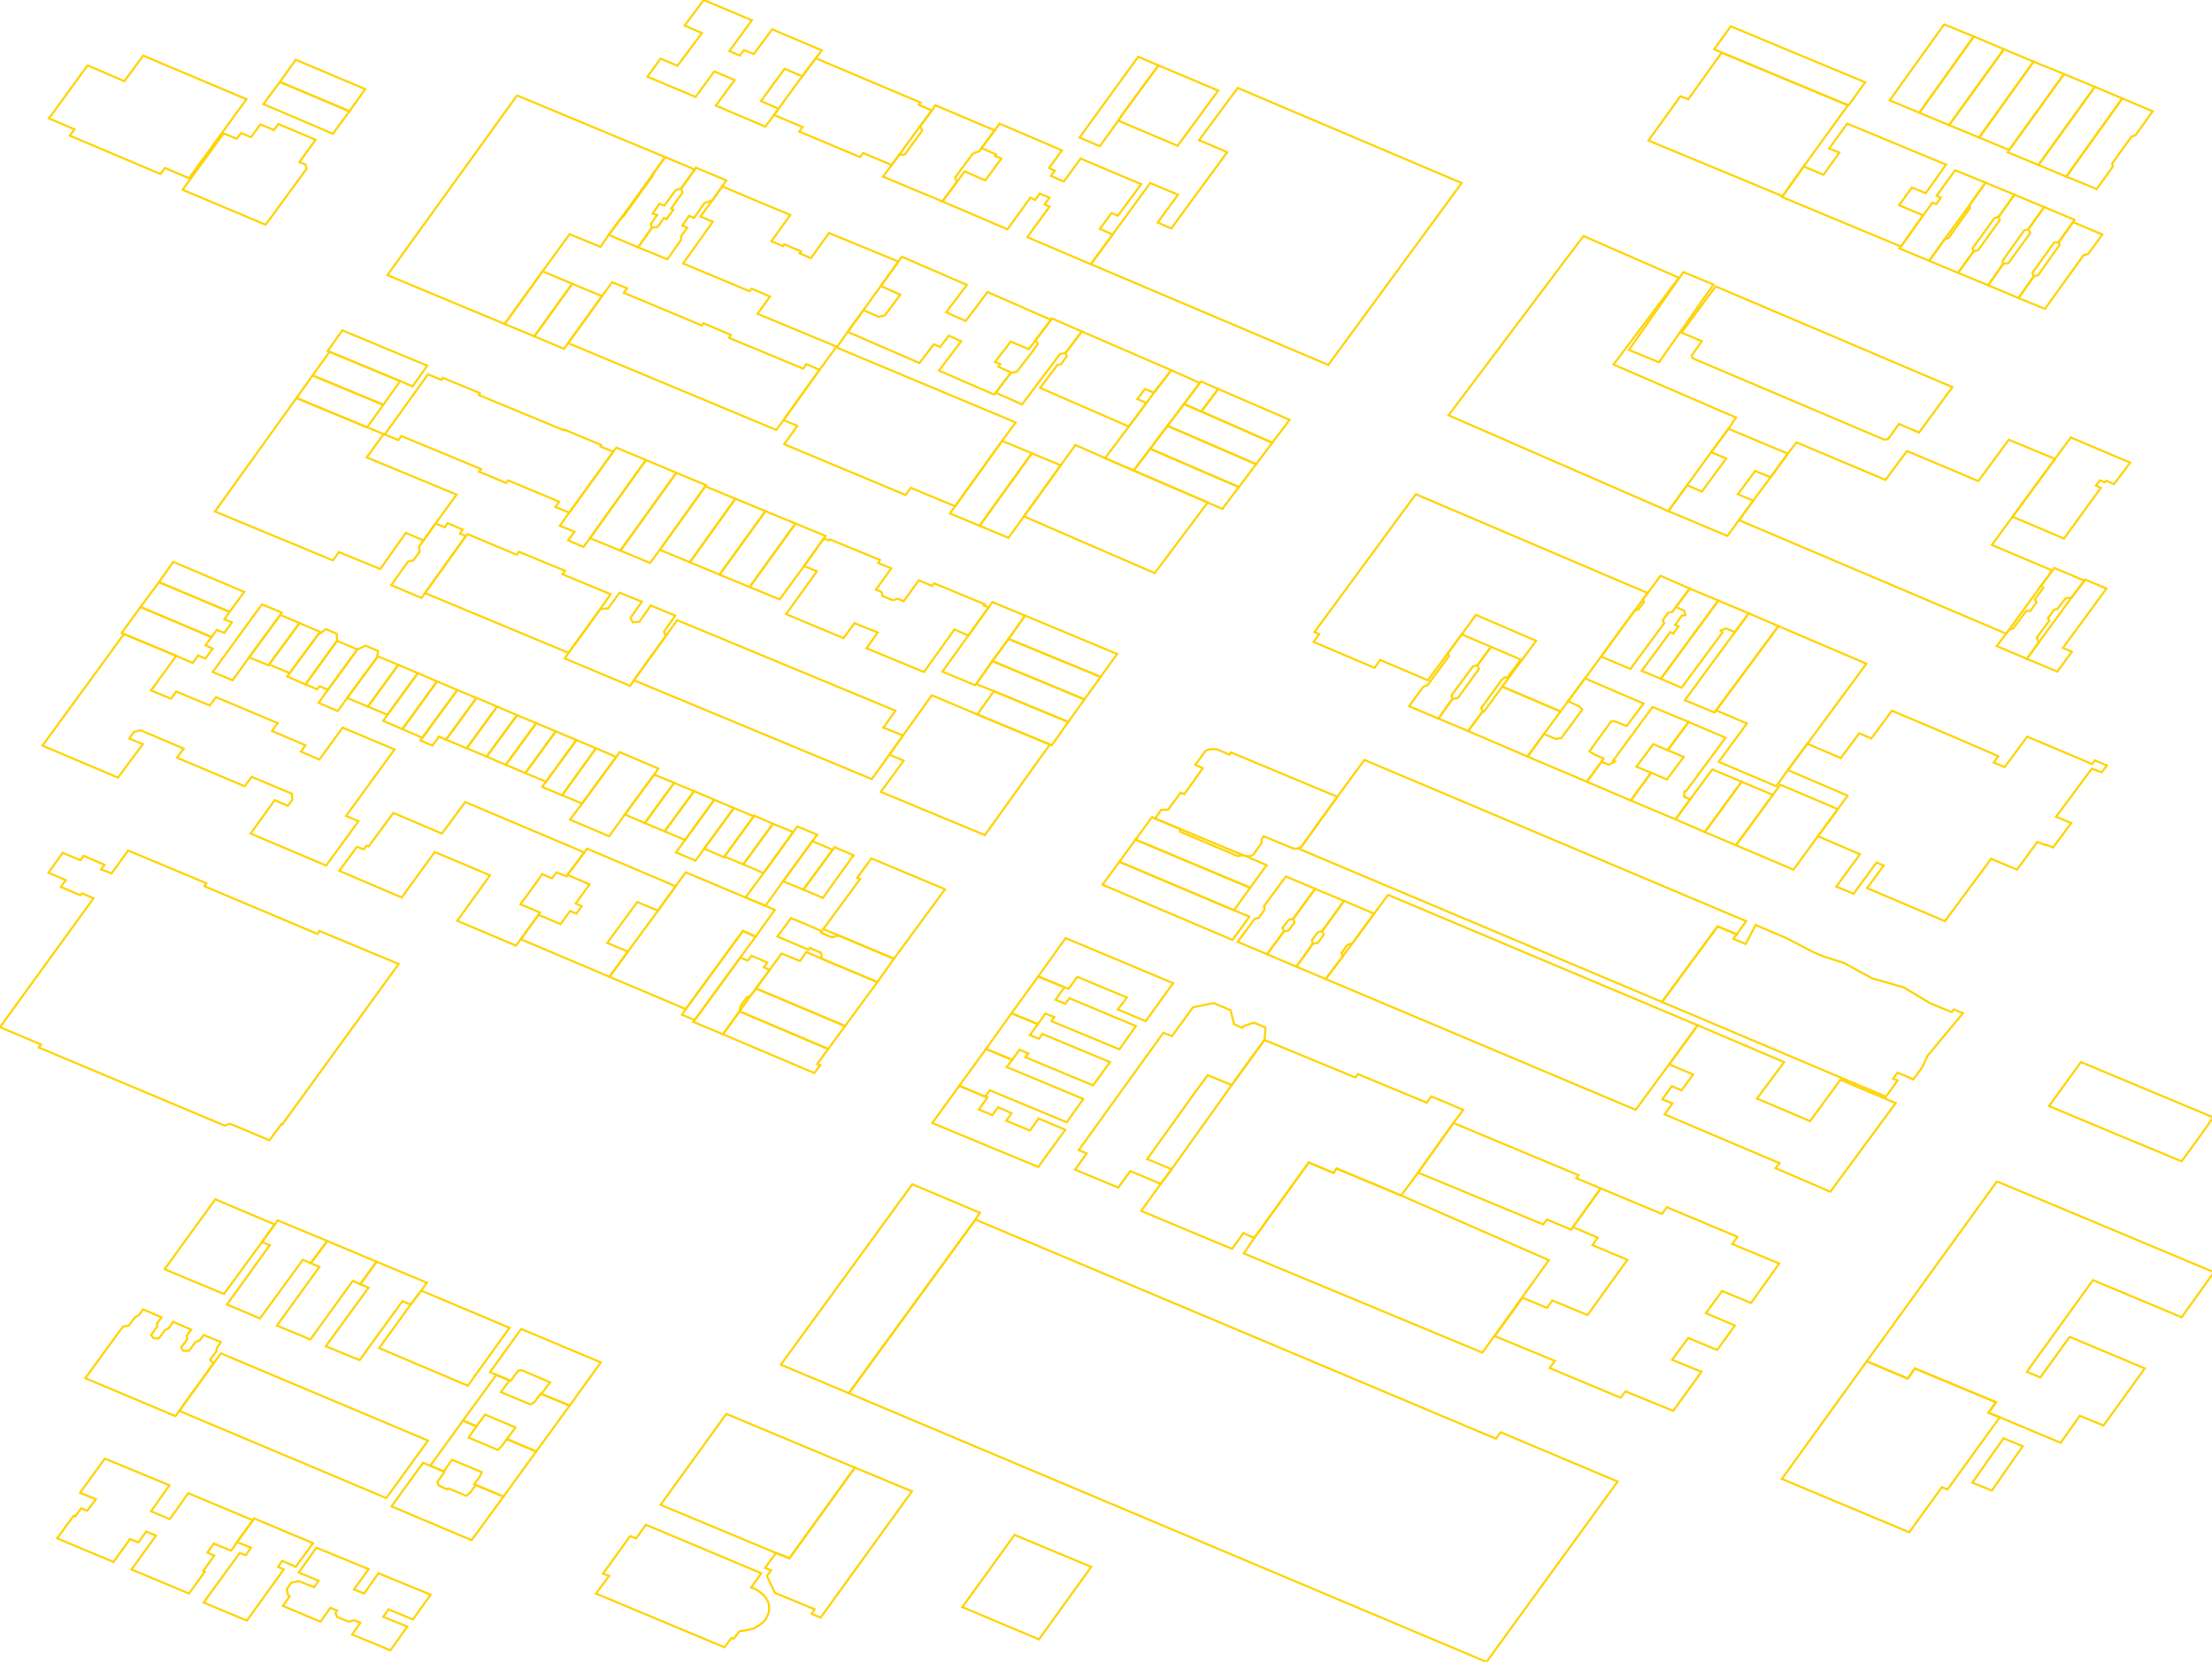 <?xml version="1.0" encoding="iso-8859-1" standalone="no"?>
<!DOCTYPE svg PUBLIC "-//W3C//DTD SVG 1.0//EN" "http://www.w3.org/TR/2001/REC-SVG-20010904/DTD/svg10.dtd">
<svg xmlns="http://www.w3.org/2000/svg" width="1065" height="800">
<path style="fill:rgb(255, 0, 0);fill-opacity:0;fill-rule:evenodd;stroke:rgb(255, 211, 0);stroke-width:1;" d="M 408.684, 670.647 L 469.652, 587.065 L 720.217, 692.537 L 722.569, 689.462 L 778.833, 713.161 L 715.694, 800 L 408.684, 670.647 z "/>
<path style="fill:rgb(0, 255, 0);fill-opacity:0;fill-rule:evenodd;stroke:rgb(255, 211, 0);stroke-width:1;" d="M 525.192, 127.182 L 535.685, 112.89 L 553.777, 88.105 L 567.164, 93.713 L 557.395, 107.101 L 563.908, 109.995 L 590.864, 73.27 L 577.295, 67.481 L 595.929, 42.334 L 703.754, 88.105 L 639.53, 175.667 L 525.192, 127.182 z "/>
<path style="fill:rgb(0, 0, 255);fill-opacity:0;fill-rule:evenodd;stroke:rgb(255, 211, 0);stroke-width:1;" d="M 625.599, 408.684 L 626.685, 407.417 L 643.872, 383.537 L 656.897, 365.807 L 840.706, 443.419 L 836.183, 449.751 L 826.956, 445.952 L 800.181, 482.316 L 625.599, 408.684 z "/>
<path style="fill:rgb(255, 255, 0);fill-opacity:0;fill-rule:evenodd;stroke:rgb(255, 211, 0);stroke-width:1;" d="M 898.779, 655.269 L 961.375, 568.792 L 962.099, 568.973 L 994.663, 582.542 L 1065.94, 612.393 L 1050.38, 634.102 L 1007.69, 616.192 L 975.848, 660.335 L 982.361, 663.048 L 996.472, 643.51 L 1032.65, 658.706 L 1012.75, 686.205 L 1001.36, 681.502 L 992.13, 694.527 L 962.822, 682.225 L 957.395, 680.054 L 961.013, 674.989 L 921.936, 658.706 L 918.498, 663.591 L 898.779, 655.269 z "/>
<path style="fill:rgb(255, 0, 0);fill-opacity:0;fill-rule:evenodd;stroke:rgb(255, 211, 0);stroke-width:1;" d="M 697.422, 199.91 L 762.37, 113.614 L 808.322, 133.695 L 776.843, 175.486 L 835.821, 200.995 L 832.203, 206.422 L 823.881, 217.639 L 812.302, 233.559 L 803.256, 246.043 L 697.422, 199.91 z "/>
<path style="fill:rgb(0, 255, 0);fill-opacity:0;fill-rule:evenodd;stroke:rgb(255, 211, 0);stroke-width:1;" d="M 632.474, 309 L 635.188, 305.201 L 632.836, 304.297 L 681.682, 237.901 L 793.306, 285.482 L 791.135, 288.376 L 786.974, 293.985 L 770.873, 316.056 L 763.094, 326.549 L 754.953, 337.585 L 751.334, 342.469 L 723.293, 330.529 L 739.575, 308.458 L 710.629, 295.975 L 703.754, 305.382 L 697.241, 314.247 L 687.472, 327.454 L 664.496, 317.684 L 661.782, 321.483 L 632.474, 309 z "/>
<path style="fill:rgb(0, 0, 255);fill-opacity:0;fill-rule:evenodd;stroke:rgb(255, 211, 0);stroke-width:1;" d="M 860.787, 370.692 L 870.194, 358.028 L 886.296, 364.903 L 895.161, 352.962 L 900.95, 355.495 L 910.9, 342.108 L 940.389, 354.591 L 962.099, 363.998 L 959.928, 367.074 L 965.174, 369.245 L 976.029, 354.591 L 1007.33, 367.797 L 1008.59, 365.988 L 1014.38, 368.521 L 1011.85, 371.777 L 1007.15, 369.968 L 989.959, 393.125 L 997.196, 396.201 L 988.512, 407.96 L 985.075, 406.513 L 984.894, 406.875 L 980.914, 405.246 L 971.144, 418.634 L 958.661, 413.388 L 936.409, 443.419 L 898.96, 427.499 L 906.92, 416.644 L 903.483, 415.197 L 892.447, 430.213 L 884.125, 426.775 L 895.522, 411.217 L 875.26, 402.533 L 884.848, 389.507 L 889.552, 382.994 L 860.787, 370.692 z "/>
<path style="fill:rgb(255, 255, 0);fill-opacity:0;fill-rule:evenodd;stroke:rgb(255, 211, 0);stroke-width:1;" d="M 638.263, 471.28 L 646.585, 460.244 L 651.108, 454.093 L 661.601, 439.801 L 668.295, 430.755 L 817.368, 493.532 L 803.618, 512.347 L 787.517, 534.238 L 638.263, 471.28 z "/>
<path style="fill:rgb(255, 0, 0);fill-opacity:0;fill-rule:evenodd;stroke:rgb(255, 211, 0);stroke-width:1;" d="M 837.268, 250.384 L 844.143, 240.977 L 852.465, 229.76 L 860.787, 218.363 L 864.948, 212.935 L 907.825, 231.027 L 918.137, 217.096 L 952.51, 231.569 L 967.164, 211.669 L 989.417, 220.896 L 968.973, 248.756 L 959.023, 262.325 L 988.15, 274.627 L 982.904, 281.682 L 967.345, 303.03 L 965.898, 305.02 L 837.268, 250.384 z "/>
<path style="fill:rgb(0, 255, 0);fill-opacity:0;fill-rule:evenodd;stroke:rgb(255, 211, 0);stroke-width:1;" d="M 549.435, 582.904 L 558.842, 569.878 L 564.089, 562.822 L 593.035, 522.298 L 608.774, 500.588 L 652.555, 518.679 L 653.822, 517.051 L 686.929, 530.801 L 689.1, 527.725 L 704.478, 534.238 L 699.774, 540.57 L 682.768, 564.45 L 674.627, 575.486 L 643.51, 562.46 L 642.062, 564.631 L 630.122, 559.566 L 603.89, 595.929 L 598.643, 593.578 L 593.216, 601.176 L 549.435, 582.904 z "/>
<path style="fill:rgb(0, 0, 255);fill-opacity:0;fill-rule:evenodd;stroke:rgb(255, 211, 0);stroke-width:1;" d="M 186.522, 132.429 L 248.937, 45.952 L 320.217, 75.622 L 313.885, 84.487 L 299.774, 104.025 L 293.08, 113.071 L 289.1, 118.86 L 274.265, 112.709 L 261.239, 130.62 L 242.967, 155.948 L 186.522, 132.429 z "/>
<path style="fill:rgb(255, 255, 0);fill-opacity:0;fill-rule:evenodd;stroke:rgb(255, 211, 0);stroke-width:1;" d="M 598.824, 603.347 L 603.89, 595.929 L 630.122, 559.566 L 642.062, 564.631 L 643.51, 562.46 L 674.627, 575.486 L 745.726, 606.603 L 713.704, 651.108 L 598.824, 603.347 z "/>
<path style="fill:rgb(255, 0, 0);fill-opacity:0;fill-rule:evenodd;stroke:rgb(255, 211, 0);stroke-width:1;" d="M 719.674, 643.148 L 733.062, 624.695 L 744.821, 629.579 L 747.354, 625.961 L 764.36, 633.017 L 783.537, 606.422 L 766.712, 599.367 L 769.245, 595.749 L 757.304, 590.683 L 770.692, 572.049 L 800.181, 584.351 L 802.533, 581.095 L 836.545, 595.387 L 834.012, 598.824 L 856.626, 608.232 L 843.057, 627.227 L 829.127, 621.438 L 821.348, 632.112 L 835.278, 638.082 L 826.775, 649.842 L 812.845, 644.052 L 805.066, 654.545 L 819.177, 660.335 L 805.608, 679.15 L 782.632, 669.742 L 780.28, 672.818 L 746.088, 658.526 L 748.621, 655.088 L 719.674, 643.148 z "/>
<path style="fill:rgb(0, 255, 0);fill-opacity:0;fill-rule:evenodd;stroke:rgb(255, 211, 0);stroke-width:1;" d="M 800.181, 482.316 L 826.956, 445.952 L 836.183, 449.751 L 834.555, 451.922 L 840.525, 454.455 L 845.228, 445.228 L 860.063, 451.56 L 872.908, 458.254 L 878.517, 460.606 L 887.743, 463.501 L 901.312, 470.918 L 916.508, 475.26 L 929.534, 483.039 L 939.665, 487.2 L 940.751, 485.934 L 945.093, 487.743 L 928.087, 508.186 L 925.554, 513.614 L 921.212, 519.584 L 913.614, 516.327 L 911.443, 519.222 L 913.614, 520.127 L 908.005, 527.906 L 800.181, 482.316 z "/>
<path style="fill:rgb(0, 0, 255);fill-opacity:0;fill-rule:evenodd;stroke:rgb(255, 211, 0);stroke-width:1;" d="M 103.483, 246.223 L 142.741, 191.588 L 176.753, 205.699 L 184.713, 208.955 L 176.572, 220.172 L 219.81, 238.082 L 209.679, 252.013 L 203.89, 260.154 L 195.387, 256.536 L 183.085, 273.903 L 163.184, 265.762 L 160.289, 269.742 L 103.483, 246.223 z "/>
<path style="fill:rgb(255, 255, 0);fill-opacity:0;fill-rule:evenodd;stroke:rgb(255, 211, 0);stroke-width:1;" d="M 857.892, 711.895 L 898.779, 655.269 L 918.498, 663.591 L 921.936, 658.706 L 961.013, 674.989 L 957.395, 680.054 L 962.822, 682.225 L 937.675, 716.961 L 934.962, 715.875 L 919.222, 737.585 L 857.892, 711.895 z "/>
<path style="fill:rgb(255, 0, 0);fill-opacity:0;fill-rule:evenodd;stroke:rgb(255, 211, 0);stroke-width:1;" d="M 377.205, 202.261 L 394.573, 178.019 L 402.533, 167.164 L 489.009, 203.347 L 482.497, 212.212 L 459.882, 243.691 L 438.535, 234.826 L 436.002, 238.263 L 377.567, 213.84 L 383.899, 204.975 L 377.205, 202.261 z "/>
<path style="fill:rgb(0, 255, 0);fill-opacity:0;fill-rule:evenodd;stroke:rgb(255, 211, 0);stroke-width:1;" d="M 809.588, 160.109 L 826.052, 137.856 L 940.027, 186.341 L 923.926, 208.232 L 914.337, 204.071 L 909.091, 211.307 L 907.282, 211.669 L 814.835, 172.411 L 814.473, 171.144 L 819.358, 164.27 L 809.588, 160.109 z "/>
<path style="fill:rgb(0, 0, 255);fill-opacity:0;fill-rule:evenodd;stroke:rgb(255, 211, 0);stroke-width:1;" d="M 305.201, 327.454 L 320.579, 306.106 L 326.006, 298.507 L 431.117, 342.108 L 425.328, 350.249 L 434.735, 354.048 L 428.223, 363.275 L 419.72, 375.034 L 305.201, 327.454 z "/>
<path style="fill:rgb(255, 255, 0);fill-opacity:0;fill-rule:evenodd;stroke:rgb(255, 211, 0);stroke-width:1;" d="M 800.362, 529.172 L 804.885, 522.84 L 809.588, 524.83 L 815.197, 517.232 L 803.618, 512.347 L 817.368, 493.532 L 858.978, 511.262 L 845.952, 528.81 L 871.461, 539.665 L 886.115, 519.765 L 912.709, 530.981 L 881.23, 573.677 L 854.817, 562.28 L 856.807, 559.928 L 801.447, 536.409 L 805.246, 531.162 L 800.362, 529.172 z "/>
<path style="fill:rgb(255, 0, 0);fill-opacity:0;fill-rule:evenodd;stroke:rgb(255, 211, 0);stroke-width:1;" d="M 375.938, 656.897 L 439.258, 570.059 L 471.823, 583.808 L 469.652, 587.065 L 408.684, 670.647 L 375.938, 656.897 z "/>
<path style="fill:rgb(0, 255, 0);fill-opacity:0;fill-rule:evenodd;stroke:rgb(255, 211, 0);stroke-width:1;" d="M 328.901, 126.82 L 343.193, 106.739 L 337.223, 104.206 L 343.012, 96.427 L 347.716, 89.733 L 380.461, 103.483 L 371.416, 116.147 L 377.024, 118.498 L 377.567, 117.594 L 385.708, 121.031 L 384.984, 121.936 L 390.412, 124.288 L 399.095, 112.166 L 432.564, 125.916 L 424.062, 137.675 L 415.739, 149.254 L 408.141, 159.747 L 403.076, 166.983 L 364.722, 151.063 L 370.692, 142.741 L 361.827, 138.942 L 360.923, 140.208 L 328.901, 126.82 z "/>
<path style="fill:rgb(0, 0, 255);fill-opacity:0;fill-rule:evenodd;stroke:rgb(255, 211, 0);stroke-width:1;" d="M 86.296, 679.15 L 102.759, 656.355 L 106.377, 651.47 L 206.061, 693.442 L 185.979, 721.122 L 86.296, 679.15 z "/>
<path style="fill:rgb(255, 255, 0);fill-opacity:0;fill-rule:evenodd;stroke:rgb(255, 211, 0);stroke-width:1;" d="M 273.541, 165.174 L 289.824, 142.56 L 294.708, 135.866 L 301.945, 138.761 L 300.317, 140.932 L 337.947, 156.671 L 338.67, 155.586 L 351.877, 161.194 L 350.972, 162.641 L 386.793, 177.476 L 388.241, 175.305 L 394.573, 178.019 L 377.205, 202.261 L 373.768, 206.965 L 273.541, 165.174 z "/>
<path style="fill:rgb(255, 0, 0);fill-opacity:0;fill-rule:evenodd;stroke:rgb(255, 211, 0);stroke-width:1;" d="M 318.046, 724.378 L 349.706, 680.597 L 411.578, 706.468 L 380.1, 750.068 L 373.587, 747.535 L 318.046, 724.378 z "/>
<path style="fill:rgb(0, 255, 0);fill-opacity:0;fill-rule:evenodd;stroke:rgb(255, 211, 0);stroke-width:1;" d="M 163.365, 419.177 L 171.868, 407.598 L 175.124, 408.865 L 176.572, 407.056 L 177.476, 407.417 L 189.417, 391.316 L 212.754, 401.266 L 223.971, 386.07 L 281.321, 410.312 L 273.18, 421.167 L 272.818, 421.891 L 267.933, 419.9 L 265.762, 422.795 L 261.058, 420.805 L 257.078, 426.413 L 250.565, 435.278 L 259.973, 439.258 L 259.249, 440.344 L 250.746, 452.103 L 248.394, 455.179 L 220.172, 443.238 L 235.911, 421.348 L 209.317, 410.131 L 193.397, 432.022 L 163.365, 419.177 z "/>
<path style="fill:rgb(0, 0, 255);fill-opacity:0;fill-rule:evenodd;stroke:rgb(255, 211, 0);stroke-width:1;" d="M 517.594, 563.003 L 523.202, 555.224 L 519.403, 553.596 L 560.109, 497.151 L 564.27, 498.779 L 574.401, 484.848 L 584.351, 482.858 L 592.492, 486.296 L 594.12, 492.99 L 598.1, 494.799 L 598.824, 493.894 L 603.709, 492.266 L 609.317, 494.618 L 608.774, 500.588 L 593.035, 522.298 L 581.456, 517.594 L 575.305, 525.916 L 552.329, 557.938 L 564.089, 562.822 L 558.842, 569.878 L 544.188, 563.727 L 538.399, 571.687 L 517.594, 563.003 z "/>
<path style="fill:rgb(255, 255, 0);fill-opacity:0;fill-rule:evenodd;stroke:rgb(255, 211, 0);stroke-width:1;" d="M 185.256, 209.136 L 206.061, 180.19 L 212.573, 182.904 L 213.116, 181.818 L 231.027, 189.236 L 230.484, 190.14 L 271.551, 207.146 L 271.732, 206.784 L 289.462, 214.202 L 289.1, 214.925 L 295.251, 217.458 L 274.084, 246.766 L 267.39, 244.052 L 269.199, 241.52 L 244.595, 231.208 L 243.691, 232.474 L 230.665, 227.047 L 231.569, 225.78 L 193.216, 209.86 L 191.768, 211.85 L 185.256, 209.136 z "/>
<path style="fill:rgb(255, 0, 0);fill-opacity:0;fill-rule:evenodd;stroke:rgb(255, 211, 0);stroke-width:1;" d="M 424.062, 381.185 L 435.097, 366.169 L 428.223, 363.275 L 434.735, 354.048 L 448.666, 334.69 L 470.556, 343.917 L 505.473, 358.39 L 474.175, 401.99 L 424.062, 381.185 z "/>
<path style="fill:rgb(0, 255, 0);fill-opacity:0;fill-rule:evenodd;stroke:rgb(255, 211, 0);stroke-width:1;" d="M 826.232, 341.927 L 856.264, 301.402 L 898.598, 319.493 L 870.194, 358.028 L 860.787, 370.692 L 855.179, 378.471 L 827.499, 366.712 L 841.067, 348.259 L 826.232, 341.927 z "/>
<path style="fill:rgb(0, 0, 255);fill-opacity:0;fill-rule:evenodd;stroke:rgb(255, 211, 0);stroke-width:1;" d="M 453.731, 96.97 L 460.606, 87.743 L 464.405, 82.497 L 474.355, 86.838 L 482.135, 76.346 L 479.059, 75.079 L 479.602, 74.356 L 472.546, 71.28 L 478.878, 62.777 L 481.23, 59.521 L 511.262, 72.365 L 505.111, 80.868 L 507.825, 82.135 L 506.015, 84.668 L 512.166, 87.381 L 520.308, 76.346 L 549.435, 88.648 L 538.218, 103.844 L 535.142, 102.578 L 529.534, 110.176 L 535.685, 112.89 L 525.192, 127.182 L 494.618, 114.156 L 505.292, 99.502 L 502.94, 98.417 L 505.292, 95.161 L 500.588, 93.171 L 498.417, 96.246 L 496.065, 95.161 L 485.029, 110.357 L 453.731, 96.97 z "/>
<path style="fill:rgb(255, 255, 0);fill-opacity:0;fill-rule:evenodd;stroke:rgb(255, 211, 0);stroke-width:1;" d="M 378.471, 295.613 L 393.306, 274.989 L 387.155, 272.456 L 396.563, 259.249 L 399.095, 260.154 L 399.457, 259.611 L 423.7, 269.561 L 422.795, 271.009 L 429.127, 273.541 L 421.71, 283.853 L 424.423, 284.939 L 424.966, 286.929 L 429.851, 288.919 L 432.384, 288.195 L 435.097, 289.462 L 442.334, 279.331 L 448.847, 282.044 L 449.751, 280.778 L 474.175, 290.909 L 473.632, 291.452 L 475.984, 292.356 L 466.214, 305.925 L 459.521, 303.03 L 444.867, 323.474 L 417.187, 312.076 L 422.614, 304.478 L 411.398, 299.955 L 406.151, 307.191 L 378.471, 295.613 z "/>
<path style="fill:rgb(255, 0, 0);fill-opacity:0;fill-rule:evenodd;stroke:rgb(255, 211, 0);stroke-width:1;" d="M 492.99, 248.575 L 510.719, 223.971 L 517.775, 214.202 L 532.067, 220.534 L 545.816, 226.504 L 581.456, 241.882 L 555.948, 275.893 L 492.99, 248.575 z "/>
<path style="fill:rgb(0, 255, 0);fill-opacity:0;fill-rule:evenodd;stroke:rgb(255, 211, 0);stroke-width:1;" d="M 286.929, 767.074 L 293.261, 758.571 L 290.366, 757.485 L 303.392, 739.394 L 306.287, 740.479 L 310.991, 733.967 L 366.531, 757.304 L 361.646, 764.179 L 363.998, 765.084 L 366.169, 766.531 L 367.978, 768.159 L 369.245, 769.968 L 370.149, 771.958 L 370.33, 774.129 L 370.149, 776.119 L 369.426, 778.109 L 368.159, 780.1 L 367.436, 780.823 L 365.445, 782.451 L 364.36, 782.994 L 363.275, 783.718 L 360.742, 784.441 L 358.028, 784.984 L 356.038, 785.165 L 353.324, 788.783 L 352.239, 788.422 L 348.801, 792.944 L 286.929, 767.074 z "/>
<path style="fill:rgb(0, 0, 255);fill-opacity:0;fill-rule:evenodd;stroke:rgb(255, 211, 0);stroke-width:1;" d="M 408.141, 159.747 L 415.739, 149.254 L 422.976, 152.51 L 426.052, 151.787 L 433.469, 141.836 L 424.062, 137.675 L 432.564, 125.916 L 434.193, 123.564 L 465.491, 137.133 L 455.54, 150.339 L 464.948, 154.5 L 475.441, 140.57 L 506.015, 153.957 L 498.598, 163.727 L 495.341, 168.069 L 486.658, 164.45 L 479.059, 174.22 L 481.592, 175.305 L 480.687, 176.572 L 486.839, 179.285 L 486.658, 179.466 L 479.421, 189.055 L 478.697, 189.959 L 452.103, 178.381 L 462.777, 164.27 L 456.807, 161.556 L 452.646, 166.983 L 449.57, 165.717 L 442.696, 174.763 L 408.141, 159.747 z "/>
<path style="fill:rgb(255, 255, 0);fill-opacity:0;fill-rule:evenodd;stroke:rgb(255, 211, 0);stroke-width:1;" d="M 204.613, 285.482 L 224.333, 257.983 L 225.057, 257.078 L 248.756, 267.028 L 249.842, 265.581 L 272.094, 274.808 L 270.828, 276.436 L 293.985, 286.024 L 289.1, 293.08 L 273.722, 314.247 L 204.613, 285.482 z "/>
<path style="fill:rgb(255, 0, 0);fill-opacity:0;fill-rule:evenodd;stroke:rgb(255, 211, 0);stroke-width:1;" d="M 556.128, 394.03 L 559.023, 389.869 L 562.46, 389.688 L 568.431, 381.547 L 570.24, 382.27 L 579.104, 369.787 L 575.486, 368.159 L 580.552, 361.284 L 582.18, 360.742 L 583.989, 360.561 L 585.979, 360.742 L 591.949, 363.275 L 592.673, 362.189 L 643.872, 383.537 L 626.685, 407.417 L 625.599, 408.141 L 623.971, 408.503 L 622.886, 408.503 L 608.412, 402.533 L 607.508, 403.799 L 607.327, 405.97 L 603.528, 411.217 L 602.081, 412.121 L 600.633, 412.121 L 599.367, 411.94 L 598.281, 411.578 L 567.888, 398.915 L 556.128, 394.03 z "/>
<path style="fill:rgb(0, 255, 0);fill-opacity:0;fill-rule:evenodd;stroke:rgb(255, 211, 0);stroke-width:1;" d="M 293.442, 470.194 L 302.307, 458.073 L 316.78, 438.354 L 325.283, 426.594 L 330.167, 419.9 L 358.933, 432.022 L 368.521, 436.002 L 373.044, 437.992 L 363.817, 450.837 L 357.666, 448.123 L 330.167, 485.753 L 293.442, 470.194 z "/>
<path style="fill:rgb(0, 0, 255);fill-opacity:0;fill-rule:evenodd;stroke:rgb(255, 211, 0);stroke-width:1;" d="M 857.892, 94.799 L 858.254, 94.437 L 868.385, 80.145 L 877.974, 84.125 L 885.572, 73.451 L 880.687, 71.461 L 889.371, 59.521 L 936.952, 79.24 L 927.182, 92.99 L 920.488, 90.276 L 914.337, 98.779 L 925.916, 103.664 L 915.242, 118.679 L 857.892, 94.799 z "/>
<path style="fill:rgb(255, 255, 0);fill-opacity:0;fill-rule:evenodd;stroke:rgb(255, 211, 0);stroke-width:1;" d="M 368.34, 754.772 L 373.587, 747.535 L 380.1, 750.068 L 411.578, 706.468 L 439.077, 717.865 L 395.115, 778.652 L 390.773, 776.843 L 392.221, 774.672 L 373.044, 766.712 L 369.245, 758.571 L 371.235, 755.857 L 368.34, 754.772 z "/>
<path style="fill:rgb(255, 0, 0);fill-opacity:0;fill-rule:evenodd;stroke:rgb(255, 211, 0);stroke-width:1;" d="M 682.768, 564.45 L 699.774, 540.57 L 760.018, 565.717 L 758.933, 567.164 L 770.692, 572.049 L 757.304, 590.683 L 756.581, 591.949 L 744.821, 587.065 L 743.012, 589.417 L 682.768, 564.45 z "/>
<path style="fill:rgb(0, 255, 0);fill-opacity:0;fill-rule:evenodd;stroke:rgb(255, 211, 0);stroke-width:1;" d="M 250.746, 452.103 L 259.249, 440.344 L 269.923, 444.867 L 274.446, 438.535 L 277.521, 439.801 L 280.054, 436.183 L 277.16, 434.916 L 283.853, 425.69 L 273.18, 421.167 L 281.321, 410.312 L 282.587, 408.503 L 325.283, 426.594 L 316.78, 438.354 L 306.829, 434.193 L 292.356, 453.912 L 302.307, 458.073 L 293.442, 470.194 L 250.746, 452.103 z "/>
<path style="fill:rgb(0, 0, 255);fill-opacity:0;fill-rule:evenodd;stroke:rgb(255, 211, 0);stroke-width:1;" d="M 87.924, 91.361 L 107.644, 64.224 L 113.976, 66.757 L 116.147, 64.043 L 120.85, 66.034 L 125.373, 59.882 L 131.886, 62.596 L 134.057, 59.702 L 151.967, 67.3 L 144.188, 77.974 L 147.083, 79.24 L 147.626, 81.23 L 127.906, 108.186 L 87.924, 91.361 z "/>
<path style="fill:rgb(255, 255, 0);fill-opacity:0;fill-rule:evenodd;stroke:rgb(255, 211, 0);stroke-width:1;" d="M 41.067, 663.41 L 59.159, 638.625 L 62.053, 638.082 L 64.948, 634.102 L 66.757, 633.198 L 68.928, 630.303 L 77.793, 634.102 L 75.622, 636.997 L 75.622, 638.625 L 72.727, 642.605 L 73.994, 644.233 L 76.526, 644.233 L 79.421, 640.253 L 81.23, 639.349 L 83.401, 636.273 L 92.085, 640.072 L 89.914, 642.967 L 90.095, 644.776 L 87.2, 648.575 L 88.105, 650.204 L 90.999, 650.204 L 94.075, 646.043 L 96.246, 645.138 L 98.055, 642.605 L 106.377, 646.043 L 104.387, 648.937 L 104.206, 650.384 L 101.131, 654.545 L 102.759, 656.355 L 86.296, 679.15 L 84.487, 681.682 L 41.067, 663.41 z "/>
<path style="fill:rgb(255, 0, 0);fill-opacity:0;fill-rule:evenodd;stroke:rgb(255, 211, 0);stroke-width:1;" d="M 986.522, 532.429 L 1001.9, 511.262 L 1065.58, 537.856 L 1059.61, 546.359 L 1050.38, 559.023 L 1020.71, 546.721 L 986.522, 532.429 z "/>
<path style="fill:rgb(0, 255, 0);fill-opacity:0;fill-rule:evenodd;stroke:rgb(255, 211, 0);stroke-width:1;" d="M 463.32, 773.587 L 488.467, 738.851 L 525.373, 754.229 L 500.226, 789.145 L 463.32, 773.587 z "/>
<path style="fill:rgb(0, 0, 255);fill-opacity:0;fill-rule:evenodd;stroke:rgb(255, 211, 0);stroke-width:1;" d="M 136.228, 773.044 L 139.484, 768.34 L 138.761, 767.978 L 138.037, 765.084 L 140.208, 761.827 L 143.826, 761.104 L 151.244, 763.998 L 153.415, 760.923 L 143.826, 756.943 L 152.329, 745.002 L 177.476, 755.314 L 177.114, 755.857 L 170.421, 765.084 L 175.305, 767.074 L 182.18, 757.304 L 207.327, 767.616 L 198.824, 779.557 L 187.065, 774.672 L 184.532, 778.29 L 196.11, 782.994 L 187.969, 794.392 L 169.516, 786.793 L 173.496, 781.185 L 170.421, 779.919 L 167.888, 780.642 L 162.28, 778.29 L 161.556, 776.481 L 162.28, 775.215 L 159.023, 773.948 L 154.319, 780.642 L 136.228, 773.044 z "/>
<path style="fill:rgb(255, 255, 0);fill-opacity:0;fill-rule:evenodd;stroke:rgb(255, 211, 0);stroke-width:1;" d="M 182.542, 648.937 L 197.739, 627.951 L 202.804, 621.257 L 245.319, 639.168 L 225.237, 667.028 L 182.542, 648.937 z "/>
<path style="fill:rgb(255, 0, 0);fill-opacity:0;fill-rule:evenodd;stroke:rgb(255, 211, 0);stroke-width:1;" d="M 396.382, 447.218 L 414.111, 423.157 L 412.664, 422.614 L 419.539, 413.207 L 454.998, 428.042 L 430.393, 461.511 L 403.799, 450.294 L 396.382, 447.218 z "/>
<path style="fill:rgb(0, 255, 0);fill-opacity:0;fill-rule:evenodd;stroke:rgb(255, 211, 0);stroke-width:1;" d="M 500.769, 186.703 L 509.091, 175.667 L 510.9, 175.305 L 513.614, 171.506 L 513.071, 169.878 L 520.85, 159.566 L 563.908, 178.2 L 555.586, 189.055 L 551.244, 187.246 L 547.626, 192.13 L 551.967, 193.939 L 543.464, 205.337 L 500.769, 186.703 z "/>
<path style="fill:rgb(0, 0, 255);fill-opacity:0;fill-rule:evenodd;stroke:rgb(255, 211, 0);stroke-width:1;" d="M 968.973, 248.756 L 989.417, 220.896 L 997.015, 210.583 L 1025.6, 222.705 L 1017.82, 233.017 L 1014.02, 231.389 L 1013.3, 232.112 L 1011.13, 231.208 L 1009.14, 233.74 L 1011.49, 234.826 L 993.758, 259.249 L 968.973, 248.756 z "/>
<path style="fill:rgb(255, 255, 0);fill-opacity:0;fill-rule:evenodd;stroke:rgb(255, 211, 0);stroke-width:1;" d="M 79.24, 610.945 L 103.664, 577.295 L 132.248, 589.417 L 126.097, 597.919 L 107.825, 622.886 L 79.24, 610.945 z "/>
<path style="fill:rgb(255, 0, 0);fill-opacity:0;fill-rule:evenodd;stroke:rgb(255, 211, 0);stroke-width:1;" d="M 271.913, 316.961 L 273.722, 314.247 L 289.1, 293.08 L 292.718, 292.899 L 298.327, 285.301 L 309, 289.643 L 303.573, 297.422 L 304.659, 299.593 L 307.915, 299.231 L 313.342, 291.452 L 325.102, 296.336 L 319.674, 304.116 L 320.579, 306.106 L 305.201, 327.454 L 303.392, 330.167 L 271.913, 316.961 z "/>
<path style="fill:rgb(0, 255, 0);fill-opacity:0;fill-rule:evenodd;stroke:rgb(255, 211, 0);stroke-width:1;" d="M 803.256, 246.043 L 812.302, 233.559 L 819.358, 236.635 L 831.117, 220.715 L 823.881, 217.639 L 832.203, 206.422 L 860.787, 218.363 L 852.465, 229.76 L 845.047, 226.685 L 836.725, 237.901 L 844.143, 240.977 L 837.268, 250.384 L 831.66, 257.983 L 803.256, 246.043 z "/>
<path style="fill:rgb(0, 0, 255);fill-opacity:0;fill-rule:evenodd;stroke:rgb(255, 211, 0);stroke-width:1;" d="M 425.147, 85.029 L 429.308, 79.421 L 432.926, 74.536 L 435.64, 74.356 L 443.962, 62.958 L 443.057, 60.606 L 448.666, 53.189 L 450.294, 50.656 L 478.878, 62.777 L 472.546, 71.28 L 471.642, 72.727 L 468.385, 73.994 L 459.882, 85.391 L 460.606, 87.743 L 453.731, 96.97 L 425.147, 85.029 z "/>
<path style="fill:rgb(255, 255, 0);fill-opacity:0;fill-rule:evenodd;stroke:rgb(255, 211, 0);stroke-width:1;" d="M 363.998, 475.803 L 370.511, 466.938 L 376.3, 458.978 L 385.165, 462.596 L 388.241, 458.254 L 395.658, 461.511 L 422.433, 472.727 L 406.875, 493.894 L 363.998, 475.803 z "/>
<path style="fill:rgb(255, 0, 0);fill-opacity:0;fill-rule:evenodd;stroke:rgb(255, 211, 0);stroke-width:1;" d="M 98.055, 771.416 L 115.423, 747.535 L 118.318, 748.621 L 120.85, 745.002 L 114.156, 742.289 L 121.755, 731.796 L 122.298, 730.891 L 150.701, 742.831 L 142.379, 754.229 L 135.866, 751.334 L 133.876, 754.229 L 136.59, 755.495 L 118.86, 780.1 L 98.055, 771.416 z "/>
<path style="fill:rgb(0, 255, 0);fill-opacity:0;fill-rule:evenodd;stroke:rgb(255, 211, 0);stroke-width:1;" d="M 735.414, 364.179 L 743.374, 353.324 L 748.982, 355.676 L 751.696, 355.314 L 761.827, 341.565 L 760.199, 339.937 L 754.953, 337.585 L 763.094, 326.549 L 791.316, 338.67 L 783.175, 349.525 L 777.386, 347.173 L 775.758, 347.173 L 765.265, 361.646 L 767.436, 363.094 L 772.139, 365.084 L 771.054, 366.712 L 763.998, 376.3 L 735.414, 364.179 z "/>
<path style="fill:rgb(0, 0, 255);fill-opacity:0;fill-rule:evenodd;stroke:rgb(255, 211, 0);stroke-width:1;" d="M 835.821, 406.875 L 853.55, 382.632 L 857.169, 377.748 L 884.848, 389.507 L 875.26, 402.533 L 863.501, 418.634 L 835.821, 406.875 z "/>
<path style="fill:rgb(255, 255, 0);fill-opacity:0;fill-rule:evenodd;stroke:rgb(255, 211, 0);stroke-width:1;" d="M 499.864, 470.014 L 513.071, 451.56 L 564.812, 473.27 L 551.606, 491.542 L 538.218, 485.934 L 542.56, 480.145 L 518.679, 470.194 L 514.518, 475.984 L 512.528, 475.26 L 499.864, 470.014 z "/>
<path style="fill:rgb(255, 0, 0);fill-opacity:0;fill-rule:evenodd;stroke:rgb(255, 211, 0);stroke-width:1;" d="M 448.847, 540.57 L 461.872, 522.659 L 474.355, 527.906 L 475.441, 528.268 L 471.28, 534.057 L 477.793, 536.771 L 480.507, 532.972 L 487.019, 535.866 L 484.487, 539.484 L 495.884, 544.188 L 500.045, 538.399 L 512.89, 543.826 L 499.864, 561.737 L 448.847, 540.57 z "/>
<path style="fill:rgb(0, 255, 0);fill-opacity:0;fill-rule:evenodd;stroke:rgb(255, 211, 0);stroke-width:1;" d="M 538.399, 58.073 L 541.113, 54.093 L 557.757, 31.479 L 586.522, 43.6 L 566.983, 70.195 L 538.399, 58.073 z "/>
<path style="fill:rgb(0, 0, 255);fill-opacity:0;fill-rule:evenodd;stroke:rgb(255, 211, 0);stroke-width:1;" d="M 188.512, 725.102 L 203.709, 704.116 L 207.146, 705.563 L 213.659, 708.277 L 214.021, 708.458 L 210.583, 713.342 L 211.307, 715.152 L 215.468, 716.961 L 215.83, 716.418 L 224.514, 720.036 L 226.323, 718.589 L 229.037, 714.79 L 242.424, 720.398 L 227.047, 741.384 L 188.512, 725.102 z "/>
<path style="fill:rgb(255, 255, 0);fill-opacity:0;fill-rule:evenodd;stroke:rgb(255, 211, 0);stroke-width:1;" d="M 156.852, 648.033 L 177.476, 619.81 L 173.496, 618.182 L 181.275, 607.327 L 205.518, 617.458 L 202.804, 621.257 L 197.739, 627.951 L 193.758, 626.323 L 173.134, 654.726 L 156.852, 648.033 z "/>
<path style="fill:rgb(255, 0, 0);fill-opacity:0;fill-rule:evenodd;stroke:rgb(255, 211, 0);stroke-width:1;" d="M 235.911, 660.516 L 250.927, 639.711 L 289.281, 655.812 L 274.265, 676.617 L 260.697, 671.009 L 264.858, 665.4 L 251.289, 659.611 L 249.48, 659.792 L 245.862, 664.677 L 245.319, 664.496 L 238.987, 661.782 L 235.911, 660.516 z "/>
<path style="fill:rgb(0, 255, 0);fill-opacity:0;fill-rule:evenodd;stroke:rgb(255, 211, 0);stroke-width:1;" d="M 133.333, 638.082 L 153.777, 609.86 L 149.616, 608.051 L 157.576, 597.377 L 181.275, 607.327 L 173.496, 618.182 L 169.878, 616.554 L 149.435, 644.776 L 133.333, 638.082 z "/>
<path style="fill:rgb(0, 0, 255);fill-opacity:0;fill-rule:evenodd;stroke:rgb(255, 211, 0);stroke-width:1;" d="M 109.272, 627.951 L 129.896, 599.367 L 126.097, 597.919 L 132.248, 589.417 L 133.695, 587.427 L 157.576, 597.377 L 149.616, 608.051 L 145.816, 606.422 L 125.192, 634.645 L 109.272, 627.951 z "/>
<path style="fill:rgb(255, 255, 0);fill-opacity:0;fill-rule:evenodd;stroke:rgb(255, 211, 0);stroke-width:1;" d="M 530.801, 425.871 L 538.942, 414.835 L 594.12, 438.173 L 601.538, 441.248 L 593.397, 452.465 L 530.801, 425.871 z "/>
<path style="fill:rgb(255, 0, 0);fill-opacity:0;fill-rule:evenodd;stroke:rgb(255, 211, 0);stroke-width:1;" d="M 461.872, 522.659 L 474.717, 504.93 L 487.381, 510.176 L 484.668, 513.614 L 521.574, 528.991 L 513.614, 540.208 L 476.526, 524.83 L 474.355, 527.906 L 461.872, 522.659 z "/>
<path style="fill:rgb(0, 255, 0);fill-opacity:0;fill-rule:evenodd;stroke:rgb(255, 211, 0);stroke-width:1;" d="M 785.165, 385.346 L 794.934, 371.958 L 802.533, 375.215 L 810.674, 364.36 L 802.895, 361.104 L 813.026, 347.535 L 830.755, 355.133 L 811.94, 380.642 L 811.036, 380.823 L 810.855, 383.537 L 813.749, 384.803 L 806.694, 394.392 L 785.165, 385.346 z "/>
<path style="fill:rgb(0, 0, 255);fill-opacity:0;fill-rule:evenodd;stroke:rgb(255, 211, 0);stroke-width:1;" d="M 706.829, 351.877 L 713.885, 342.469 L 714.428, 342.65 L 723.293, 330.529 L 751.334, 342.469 L 743.374, 353.324 L 735.414, 364.179 L 706.829, 351.877 z "/>
<path style="fill:rgb(255, 255, 0);fill-opacity:0;fill-rule:evenodd;stroke:rgb(255, 211, 0);stroke-width:1;" d="M 487.019, 487.743 L 499.864, 470.014 L 512.528, 475.26 L 508.186, 481.23 L 512.89, 483.22 L 514.88, 480.507 L 546.902, 493.894 L 538.942, 505.111 L 506.196, 491.542 L 507.644, 489.552 L 503.302, 487.924 L 499.683, 492.99 L 487.019, 487.743 z "/>
<path style="fill:rgb(255, 0, 0);fill-opacity:0;fill-rule:evenodd;stroke:rgb(255, 211, 0);stroke-width:1;" d="M 763.998, 376.3 L 771.054, 366.712 L 774.672, 368.159 L 777.567, 366.531 L 776.662, 366.169 L 795.658, 340.299 L 813.026, 347.535 L 802.895, 361.104 L 796.02, 358.209 L 787.879, 369.064 L 794.934, 371.958 L 785.165, 385.346 L 763.998, 376.3 z "/>
<path style="fill:rgb(0, 255, 0);fill-opacity:0;fill-rule:evenodd;stroke:rgb(255, 211, 0);stroke-width:1;" d="M 474.717, 504.93 L 487.019, 487.743 L 499.683, 492.99 L 495.884, 498.236 L 500.226, 500.045 L 501.854, 497.693 L 534.419, 511.262 L 526.278, 522.479 L 493.713, 508.91 L 495.161, 507.101 L 490.819, 505.292 L 487.381, 510.176 L 474.717, 504.93 z "/>
<path style="fill:rgb(0, 0, 255);fill-opacity:0;fill-rule:evenodd;stroke:rgb(255, 211, 0);stroke-width:1;" d="M 274.446, 394.573 L 280.235, 386.793 L 296.698, 364.36 L 298.327, 362.008 L 316.961, 369.968 L 314.971, 372.863 L 300.859, 392.04 L 293.261, 402.533 L 274.446, 394.573 z "/>
<path style="fill:rgb(255, 255, 0);fill-opacity:0;fill-rule:evenodd;stroke:rgb(255, 211, 0);stroke-width:1;" d="M 222.886, 683.853 L 238.987, 661.782 L 245.319, 664.496 L 241.158, 670.104 L 255.45, 676.074 L 257.44, 674.808 L 260.335, 670.828 L 260.697, 671.009 L 274.265, 676.617 L 258.164, 698.688 L 244.052, 692.718 L 248.213, 687.11 L 233.559, 680.959 L 229.398, 686.567 L 222.886, 683.853 z "/>
<path style="fill:rgb(255, 0, 0);fill-opacity:0;fill-rule:evenodd;stroke:rgb(255, 211, 0);stroke-width:1;" d="M 207.146, 705.563 L 222.886, 683.853 L 229.398, 686.567 L 225.599, 691.995 L 239.711, 697.965 L 241.52, 696.156 L 244.052, 692.718 L 258.164, 698.688 L 242.424, 720.398 L 229.037, 714.79 L 228.313, 714.428 L 231.027, 710.81 L 231.931, 708.639 L 217.639, 702.668 L 213.659, 708.277 L 207.146, 705.563 z "/>
<path style="fill:rgb(0, 255, 0);fill-opacity:0;fill-rule:evenodd;stroke:rgb(255, 211, 0);stroke-width:1;" d="M 811.217, 337.042 L 835.278, 304.297 L 841.972, 295.251 L 856.264, 301.402 L 826.232, 341.927 L 825.509, 343.012 L 811.217, 337.042 z "/>
<path style="fill:rgb(0, 0, 255);fill-opacity:0;fill-rule:evenodd;stroke:rgb(255, 211, 0);stroke-width:1;" d="M 532.067, 220.534 L 543.464, 205.337 L 551.967, 193.939 L 555.586, 189.055 L 563.908, 178.2 L 577.657, 184.351 L 570.059, 194.482 L 562.099, 204.975 L 553.777, 216.011 L 545.816, 226.504 L 532.067, 220.534 z "/>
<path style="fill:rgb(255, 255, 0);fill-opacity:0;fill-rule:evenodd;stroke:rgb(255, 211, 0);stroke-width:1;" d="M 538.942, 414.835 L 546.721, 404.161 L 601.9, 427.318 L 594.12, 438.173 L 538.942, 414.835 z "/>
<path style="fill:rgb(255, 0, 0);fill-opacity:0;fill-rule:evenodd;stroke:rgb(255, 211, 0);stroke-width:1;" d="M 546.721, 404.161 L 554.681, 393.306 L 556.128, 394.03 L 567.888, 398.915 L 568.25, 400.362 L 595.929, 412.121 L 598.281, 411.578 L 599.367, 411.94 L 609.86, 416.463 L 601.9, 427.318 L 546.721, 404.161 z "/>
<path style="fill:rgb(0, 255, 0);fill-opacity:0;fill-rule:evenodd;stroke:rgb(255, 211, 0);stroke-width:1;" d="M 269.561, 253.098 L 274.084, 246.766 L 295.251, 217.458 L 296.698, 215.468 L 310.991, 221.438 L 284.034, 259.068 L 280.959, 263.229 L 273.541, 260.154 L 276.617, 255.993 L 269.561, 253.098 z "/>
<path style="fill:rgb(0, 0, 255);fill-opacity:0;fill-rule:evenodd;stroke:rgb(255, 211, 0);stroke-width:1;" d="M 966.621, 73.27 L 967.345, 72.184 L 993.758, 35.64 L 1008.59, 41.791 L 981.456, 79.421 L 966.621, 73.27 z "/>
<path style="fill:rgb(255, 255, 0);fill-opacity:0;fill-rule:evenodd;stroke:rgb(255, 211, 0);stroke-width:1;" d="M 284.034, 259.068 L 310.991, 221.438 L 325.645, 227.589 L 298.688, 265.038 L 284.034, 259.068 z "/>
<path style="fill:rgb(255, 0, 0);fill-opacity:0;fill-rule:evenodd;stroke:rgb(255, 211, 0);stroke-width:1;" d="M 770.873, 316.056 L 786.974, 293.985 L 788.783, 293.442 L 791.497, 289.824 L 791.135, 288.376 L 793.306, 285.482 L 799.457, 277.16 L 813.569, 283.311 L 806.875, 292.175 L 805.246, 294.527 L 803.256, 294.889 L 800.543, 298.507 L 801.266, 299.955 L 784.984, 322.026 L 770.873, 316.056 z "/>
<path style="fill:rgb(0, 255, 0);fill-opacity:0;fill-rule:evenodd;stroke:rgb(255, 211, 0);stroke-width:1;" d="M 298.688, 265.038 L 325.645, 227.589 L 339.937, 233.559 L 339.575, 234.102 L 317.684, 264.677 L 312.981, 271.009 L 298.688, 265.038 z "/>
<path style="fill:rgb(0, 0, 255);fill-opacity:0;fill-rule:evenodd;stroke:rgb(255, 211, 0);stroke-width:1;" d="M 784.261, 168.431 L 810.493, 130.981 L 824.966, 136.952 L 798.734, 174.401 L 784.261, 168.431 z "/>
<path style="fill:rgb(255, 255, 0);fill-opacity:0;fill-rule:evenodd;stroke:rgb(255, 211, 0);stroke-width:1;" d="M 914.518, 119.584 L 915.242, 118.679 L 925.916, 103.664 L 930.439, 97.512 L 932.248, 98.236 L 934.419, 95.161 L 932.429, 94.256 L 941.294, 81.954 L 955.948, 87.924 L 948.349, 98.598 L 936.228, 115.242 L 928.81, 125.554 L 914.518, 119.584 z "/>
<path style="fill:rgb(255, 0, 0);fill-opacity:0;fill-rule:evenodd;stroke:rgb(255, 211, 0);stroke-width:1;" d="M 994.844, 85.029 L 1021.8, 47.399 L 1036.45, 53.55 L 1028.13, 65.129 L 1026.32, 65.672 L 1016.92, 78.697 L 1017.28, 80.145 L 1009.5, 90.999 L 994.844, 85.029 z "/>
<path style="fill:rgb(0, 255, 0);fill-opacity:0;fill-rule:evenodd;stroke:rgb(255, 211, 0);stroke-width:1;" d="M 453.731, 323.293 L 466.214, 305.925 L 475.984, 292.356 L 477.793, 289.824 L 493.532, 296.336 L 485.572, 307.553 L 477.793, 318.227 L 470.014, 329.263 L 469.471, 329.806 L 453.731, 323.293 z "/>
<path style="fill:rgb(0, 0, 255);fill-opacity:0;fill-rule:evenodd;stroke:rgb(255, 211, 0);stroke-width:1;" d="M 981.456, 79.421 L 1008.59, 41.791 L 1021.8, 47.399 L 994.844, 85.029 L 981.456, 79.421 z "/>
<path style="fill:rgb(255, 255, 0);fill-opacity:0;fill-rule:evenodd;stroke:rgb(255, 211, 0);stroke-width:1;" d="M 957.214, 137.313 L 964.45, 127.001 L 966.983, 126.64 L 977.476, 112.166 L 976.572, 110.357 L 984.17, 99.683 L 998.824, 105.834 L 998.1, 106.92 L 991.226, 116.508 L 988.874, 116.87 L 978.562, 131.343 L 979.104, 133.152 L 971.868, 143.464 L 957.214, 137.313 z "/>
<path style="fill:rgb(255, 0, 0);fill-opacity:0;fill-rule:evenodd;stroke:rgb(255, 211, 0);stroke-width:1;" d="M 457.35, 247.128 L 459.882, 243.691 L 482.497, 212.212 L 496.789, 218.182 L 471.642, 253.098 L 457.35, 247.128 z "/>
<path style="fill:rgb(0, 255, 0);fill-opacity:0;fill-rule:evenodd;stroke:rgb(255, 211, 0);stroke-width:1;" d="M 942.741, 131.343 L 950.158, 121.031 L 952.329, 120.488 L 962.822, 106.015 L 962.28, 104.387 L 969.878, 93.713 L 984.17, 99.683 L 976.572, 110.357 L 974.582, 110.9 L 964.27, 125.373 L 964.45, 127.001 L 957.214, 137.313 L 942.741, 131.343 z "/>
<path style="fill:rgb(0, 0, 255);fill-opacity:0;fill-rule:evenodd;stroke:rgb(255, 211, 0);stroke-width:1;" d="M 485.572, 307.553 L 493.532, 296.336 L 537.856, 314.79 L 529.896, 325.825 L 485.572, 307.553 z "/>
<path style="fill:rgb(255, 255, 0);fill-opacity:0;fill-rule:evenodd;stroke:rgb(255, 211, 0);stroke-width:1;" d="M 374.31, 450.837 L 380.823, 441.972 L 387.517, 444.686 L 395.839, 448.304 L 395.296, 449.028 L 400.543, 451.199 L 403.799, 450.294 L 430.393, 461.511 L 422.433, 472.727 L 395.658, 461.511 L 395.296, 458.616 L 389.869, 456.264 L 389.326, 457.169 L 374.31, 450.837 z "/>
<path style="fill:rgb(255, 0, 0);fill-opacity:0;fill-rule:evenodd;stroke:rgb(255, 211, 0);stroke-width:1;" d="M 928.81, 125.554 L 936.228, 115.242 L 938.218, 114.518 L 948.53, 100.045 L 948.349, 98.598 L 955.948, 87.924 L 969.878, 93.713 L 962.28, 104.387 L 960.289, 104.93 L 949.796, 119.403 L 950.158, 121.031 L 942.741, 131.343 L 928.81, 125.554 z "/>
<path style="fill:rgb(0, 255, 0);fill-opacity:0;fill-rule:evenodd;stroke:rgb(255, 211, 0);stroke-width:1;" d="M 293.08, 113.071 L 299.774, 104.025 L 300.136, 104.206 L 314.247, 84.668 L 313.885, 84.487 L 320.217, 75.622 L 334.509, 81.592 L 327.996, 90.638 L 325.283, 91.542 L 319.855, 98.96 L 317.503, 98.055 L 314.247, 102.759 L 316.418, 103.483 L 313.342, 107.825 L 313.885, 109.634 L 307.191, 119.041 L 293.08, 113.071 z "/>
<path style="fill:rgb(0, 0, 255);fill-opacity:0;fill-rule:evenodd;stroke:rgb(255, 211, 0);stroke-width:1;" d="M 471.642, 253.098 L 496.789, 218.182 L 510.719, 223.971 L 492.99, 248.575 L 485.572, 258.887 L 471.642, 253.098 z "/>
<path style="fill:rgb(255, 255, 0);fill-opacity:0;fill-rule:evenodd;stroke:rgb(255, 211, 0);stroke-width:1;" d="M 470.014, 329.263 L 477.793, 318.227 L 522.117, 336.68 L 514.337, 347.535 L 478.517, 332.7 L 470.014, 329.263 z "/>
<path style="fill:rgb(255, 0, 0);fill-opacity:0;fill-rule:evenodd;stroke:rgb(255, 211, 0);stroke-width:1;" d="M 553.777, 216.011 L 562.099, 204.975 L 604.794, 223.428 L 596.472, 234.464 L 553.777, 216.011 z "/>
<path style="fill:rgb(0, 255, 0);fill-opacity:0;fill-rule:evenodd;stroke:rgb(255, 211, 0);stroke-width:1;" d="M 477.793, 318.227 L 485.572, 307.553 L 529.896, 325.825 L 522.117, 336.68 L 477.793, 318.227 z "/>
<path style="fill:rgb(0, 0, 255);fill-opacity:0;fill-rule:evenodd;stroke:rgb(255, 211, 0);stroke-width:1;" d="M 348.078, 497.874 L 356.038, 486.839 L 398.734, 504.93 L 393.487, 512.166 L 394.934, 512.709 L 392.04, 516.508 L 348.078, 497.874 z "/>
<path style="fill:rgb(255, 255, 0);fill-opacity:0;fill-rule:evenodd;stroke:rgb(255, 211, 0);stroke-width:1;" d="M 307.191, 119.041 L 313.885, 109.634 L 316.599, 109.272 L 319.674, 104.93 L 320.941, 105.473 L 324.197, 100.95 L 323.112, 100.407 L 328.539, 92.809 L 327.996, 90.638 L 334.509, 81.592 L 335.052, 80.688 L 349.706, 86.838 L 347.716, 89.733 L 343.012, 96.427 L 339.213, 97.693 L 334.147, 104.93 L 331.796, 103.844 L 328.539, 108.548 L 330.891, 109.634 L 327.996, 113.614 L 327.815, 115.604 L 321.303, 124.83 L 307.191, 119.041 z "/>
<path style="fill:rgb(255, 0, 0);fill-opacity:0;fill-rule:evenodd;stroke:rgb(255, 211, 0);stroke-width:1;" d="M 356.038, 486.839 L 361.465, 479.24 L 363.998, 475.803 L 406.875, 493.894 L 398.734, 504.93 L 356.038, 486.839 z "/>
<path style="fill:rgb(0, 255, 0);fill-opacity:0;fill-rule:evenodd;stroke:rgb(255, 211, 0);stroke-width:1;" d="M 961.375, 310.991 L 965.898, 305.02 L 967.345, 303.03 L 969.335, 302.488 L 975.667, 293.985 L 977.476, 294.166 L 980.552, 289.824 L 979.647, 288.557 L 983.808, 282.949 L 982.904, 281.682 L 988.15, 274.627 L 989.055, 273.36 L 1003.53, 279.512 L 997.377, 287.653 L 994.482, 288.014 L 990.502, 293.261 L 989.055, 293.442 L 985.979, 297.603 L 986.703, 298.688 L 980.552, 307.01 L 981.637, 309.181 L 975.848, 317.142 L 961.375, 310.991 z "/>
<path style="fill:rgb(0, 0, 255);fill-opacity:0;fill-rule:evenodd;stroke:rgb(255, 211, 0);stroke-width:1;" d="M 971.868, 143.464 L 979.104, 133.152 L 981.275, 132.429 L 991.588, 117.956 L 991.226, 116.508 L 998.1, 106.92 L 1012.21, 112.89 L 1005.34, 122.298 L 1003.17, 122.84 L 984.532, 148.711 L 971.868, 143.464 z "/>
<path style="fill:rgb(255, 255, 0);fill-opacity:0;fill-rule:evenodd;stroke:rgb(255, 211, 0);stroke-width:1;" d="M 545.816, 226.504 L 553.777, 216.011 L 596.472, 234.464 L 588.512, 244.957 L 581.456, 241.882 L 545.816, 226.504 z "/>
<path style="fill:rgb(255, 0, 0);fill-opacity:0;fill-rule:evenodd;stroke:rgb(255, 211, 0);stroke-width:1;" d="M 333.786, 491.904 L 334.509, 491 L 356.4, 460.968 L 360.018, 462.415 L 361.827, 460.063 L 369.426, 463.32 L 367.797, 465.672 L 370.511, 466.938 L 363.998, 475.803 L 361.465, 479.24 L 359.475, 480.145 L 356.581, 484.125 L 356.038, 486.839 L 348.078, 497.874 L 333.786, 491.904 z "/>
<path style="fill:rgb(0, 255, 0);fill-opacity:0;fill-rule:evenodd;stroke:rgb(255, 211, 0);stroke-width:1;" d="M 562.099, 204.975 L 570.059, 194.482 L 578.381, 198.1 L 612.573, 213.116 L 604.794, 223.428 L 562.099, 204.975 z "/>
<path style="fill:rgb(0, 0, 255);fill-opacity:0;fill-rule:evenodd;stroke:rgb(255, 211, 0);stroke-width:1;" d="M 479.421, 189.055 L 486.658, 179.466 L 489.552, 178.924 L 496.608, 169.878 L 499.683, 165.536 L 498.598, 163.727 L 506.015, 153.957 L 506.377, 153.234 L 520.85, 159.566 L 513.071, 169.878 L 510.357, 170.421 L 492.085, 194.663 L 479.421, 189.055 z "/>
<path style="fill:rgb(255, 255, 0);fill-opacity:0;fill-rule:evenodd;stroke:rgb(255, 211, 0);stroke-width:1;" d="M 678.426, 339.937 L 685.301, 330.529 L 687.291, 329.806 L 697.603, 315.875 L 697.241, 314.247 L 703.754, 305.382 L 717.865, 311.352 L 711.352, 320.217 L 709.181, 320.76 L 698.869, 334.69 L 699.231, 336.499 L 692.537, 345.907 L 678.426, 339.937 z "/>
<path style="fill:rgb(255, 0, 0);fill-opacity:0;fill-rule:evenodd;stroke:rgb(255, 211, 0);stroke-width:1;" d="M 692.537, 345.907 L 699.231, 336.499 L 701.945, 335.957 L 712.076, 322.026 L 711.352, 320.217 L 717.865, 311.352 L 732.157, 317.503 L 725.645, 326.368 L 724.921, 326.006 L 723.293, 326.911 L 713.161, 340.841 L 713.885, 342.469 L 706.829, 351.877 L 692.537, 345.907 z "/>
<path style="fill:rgb(0, 255, 0);fill-opacity:0;fill-rule:evenodd;stroke:rgb(255, 211, 0);stroke-width:1;" d="M 58.616, 304.659 L 67.662, 292.175 L 101.854, 306.649 L 98.96, 310.629 L 102.397, 312.257 L 98.96, 316.961 L 95.341, 315.513 L 92.809, 319.132 L 84.849, 315.694 L 59.702, 305.201 L 58.616, 304.659 z "/>
<path style="fill:rgb(0, 0, 255);fill-opacity:0;fill-rule:evenodd;stroke:rgb(255, 211, 0);stroke-width:1;" d="M 346.45, 276.617 L 368.521, 246.043 L 382.994, 252.013 L 360.923, 282.587 L 346.45, 276.617 z "/>
<path style="fill:rgb(255, 255, 0);fill-opacity:0;fill-rule:evenodd;stroke:rgb(255, 211, 0);stroke-width:1;" d="M 624.152, 465.31 L 632.112, 454.274 L 634.464, 453.912 L 637.359, 449.932 L 636.635, 448.123 L 647.128, 433.65 L 661.601, 439.801 L 651.108, 454.093 L 648.756, 454.817 L 645.862, 458.797 L 646.585, 460.244 L 638.263, 471.28 L 624.152, 465.31 z "/>
<path style="fill:rgb(255, 0, 0);fill-opacity:0;fill-rule:evenodd;stroke:rgb(255, 211, 0);stroke-width:1;" d="M 317.684, 264.677 L 339.575, 234.102 L 354.048, 240.072 L 332.157, 270.647 L 317.684, 264.677 z "/>
<path style="fill:rgb(0, 255, 0);fill-opacity:0;fill-rule:evenodd;stroke:rgb(255, 211, 0);stroke-width:1;" d="M 360.923, 282.587 L 382.994, 252.013 L 397.467, 257.983 L 396.563, 259.249 L 387.155, 272.456 L 375.396, 288.557 L 360.923, 282.587 z "/>
<path style="fill:rgb(0, 0, 255);fill-opacity:0;fill-rule:evenodd;stroke:rgb(255, 211, 0);stroke-width:1;" d="M 332.157, 270.647 L 354.048, 240.072 L 368.521, 246.043 L 346.45, 276.617 L 332.157, 270.647 z "/>
<path style="fill:rgb(255, 255, 0);fill-opacity:0;fill-rule:evenodd;stroke:rgb(255, 211, 0);stroke-width:1;" d="M 975.848, 317.142 L 981.637, 309.181 L 997.377, 287.653 L 1003.53, 279.512 L 1003.89, 278.969 L 1014.2, 283.311 L 993.216, 311.895 L 997.558, 313.704 L 990.502, 323.293 L 975.848, 317.142 z "/>
<path style="fill:rgb(255, 0, 0);fill-opacity:0;fill-rule:evenodd;stroke:rgb(255, 211, 0);stroke-width:1;" d="M 188.331, 281.682 L 196.472, 270.285 L 199.005, 269.742 L 202.081, 265.581 L 201.719, 263.229 L 203.89, 260.154 L 209.679, 252.013 L 214.202, 253.822 L 215.468, 251.832 L 222.705, 254.907 L 221.438, 256.897 L 224.333, 257.983 L 204.613, 285.482 L 202.985, 287.834 L 188.331, 281.682 z "/>
<path style="fill:rgb(0, 255, 0);fill-opacity:0;fill-rule:evenodd;stroke:rgb(255, 211, 0);stroke-width:1;" d="M 595.929, 453.37 L 604.071, 442.334 L 606.061, 441.791 L 608.774, 437.992 L 608.593, 436.183 L 619.086, 421.891 L 633.198, 427.861 L 622.705, 442.153 L 620.353, 442.877 L 617.458, 446.676 L 618.182, 448.304 L 610.041, 459.34 L 595.929, 453.37 z "/>
<path style="fill:rgb(0, 0, 255);fill-opacity:0;fill-rule:evenodd;stroke:rgb(255, 211, 0);stroke-width:1;" d="M 67.662, 292.175 L 76.526, 280.235 L 110.538, 294.527 L 108.005, 298.146 L 111.624, 299.593 L 108.005, 304.659 L 104.387, 303.211 L 101.854, 306.649 L 67.662, 292.175 z "/>
<path style="fill:rgb(255, 255, 0);fill-opacity:0;fill-rule:evenodd;stroke:rgb(255, 211, 0);stroke-width:1;" d="M 610.041, 459.34 L 618.182, 448.304 L 620.353, 447.942 L 623.247, 444.143 L 622.705, 442.153 L 633.198, 427.861 L 647.128, 433.65 L 636.635, 448.123 L 634.464, 448.847 L 631.569, 452.646 L 632.112, 454.274 L 624.152, 465.31 L 610.041, 459.34 z "/>
<path style="fill:rgb(255, 0, 0);fill-opacity:0;fill-rule:evenodd;stroke:rgb(255, 211, 0);stroke-width:1;" d="M 799.638, 326.73 L 827.318, 289.1 L 841.972, 295.251 L 835.278, 304.297 L 831.117, 302.488 L 828.403, 303.573 L 829.308, 304.478 L 809.588, 331.072 L 799.638, 326.73 z "/>
<path style="fill:rgb(0, 255, 0);fill-opacity:0;fill-rule:evenodd;stroke:rgb(255, 211, 0);stroke-width:1;" d="M 157.757, 168.973 L 164.812, 159.023 L 205.699, 176.029 L 198.643, 185.979 L 192.673, 183.446 L 158.661, 169.335 L 157.757, 168.973 z "/>
<path style="fill:rgb(0, 0, 255);fill-opacity:0;fill-rule:evenodd;stroke:rgb(255, 211, 0);stroke-width:1;" d="M 470.556, 343.917 L 478.517, 332.7 L 514.337, 347.535 L 506.377, 358.752 L 505.473, 358.39 L 470.556, 343.917 z "/>
<path style="fill:rgb(255, 255, 0);fill-opacity:0;fill-rule:evenodd;stroke:rgb(255, 211, 0);stroke-width:1;" d="M 790.412, 322.931 L 804.161, 304.297 L 805.608, 305.02 L 808.141, 301.583 L 806.513, 300.859 L 809.769, 296.336 L 811.398, 296.156 L 810.855, 293.985 L 806.875, 292.175 L 813.569, 283.311 L 827.318, 289.1 L 799.638, 326.73 L 790.412, 322.931 z "/>
<path style="fill:rgb(255, 0, 0);fill-opacity:0;fill-rule:evenodd;stroke:rgb(255, 211, 0);stroke-width:1;" d="M 578.381, 198.1 L 586.522, 187.246 L 620.896, 202.081 L 612.573, 213.116 L 578.381, 198.1 z "/>
<path style="fill:rgb(0, 255, 0);fill-opacity:0;fill-rule:evenodd;stroke:rgb(255, 211, 0);stroke-width:1;" d="M 150.52, 180.733 L 158.661, 169.335 L 192.673, 183.446 L 184.532, 194.844 L 150.52, 180.733 z "/>
<path style="fill:rgb(0, 0, 255);fill-opacity:0;fill-rule:evenodd;stroke:rgb(255, 211, 0);stroke-width:1;" d="M 142.741, 191.588 L 150.52, 180.733 L 184.532, 194.844 L 176.753, 205.699 L 142.741, 191.588 z "/>
<path style="fill:rgb(255, 255, 0);fill-opacity:0;fill-rule:evenodd;stroke:rgb(255, 211, 0);stroke-width:1;" d="M 820.805, 400.543 L 838.535, 376.3 L 853.55, 382.632 L 835.821, 406.875 L 820.805, 400.543 z "/>
<path style="fill:rgb(255, 0, 0);fill-opacity:0;fill-rule:evenodd;stroke:rgb(255, 211, 0);stroke-width:1;" d="M 126.82, 50.113 L 134.781, 39.439 L 168.25, 53.55 L 160.289, 64.405 L 126.82, 50.113 z "/>
<path style="fill:rgb(0, 255, 0);fill-opacity:0;fill-rule:evenodd;stroke:rgb(255, 211, 0);stroke-width:1;" d="M 242.967, 155.948 L 261.239, 130.62 L 275.531, 136.59 L 257.259, 161.918 L 242.967, 155.948 z "/>
<path style="fill:rgb(0, 0, 255);fill-opacity:0;fill-rule:evenodd;stroke:rgb(255, 211, 0);stroke-width:1;" d="M 257.259, 161.918 L 275.531, 136.59 L 289.824, 142.56 L 273.541, 165.174 L 271.551, 167.888 L 257.259, 161.918 z "/>
<path style="fill:rgb(255, 255, 0);fill-opacity:0;fill-rule:evenodd;stroke:rgb(255, 211, 0);stroke-width:1;" d="M 806.694, 394.392 L 813.749, 384.803 L 824.423, 370.33 L 838.535, 376.3 L 820.805, 400.543 L 806.694, 394.392 z "/>
<path style="fill:rgb(255, 0, 0);fill-opacity:0;fill-rule:evenodd;stroke:rgb(255, 211, 0);stroke-width:1;" d="M 76.526, 280.235 L 83.401, 270.466 L 117.594, 284.939 L 110.538, 294.527 L 76.526, 280.235 z "/>
<path style="fill:rgb(0, 255, 0);fill-opacity:0;fill-rule:evenodd;stroke:rgb(255, 211, 0);stroke-width:1;" d="M 358.933, 432.022 L 367.616, 420.262 L 381.909, 400.543 L 383.899, 397.829 L 393.487, 401.809 L 391.135, 404.885 L 377.024, 424.242 L 368.521, 436.002 L 358.933, 432.022 z "/>
<path style="fill:rgb(0, 0, 255);fill-opacity:0;fill-rule:evenodd;stroke:rgb(255, 211, 0);stroke-width:1;" d="M 102.397, 323.474 L 126.097, 290.909 L 135.685, 294.889 L 134.962, 295.975 L 119.946, 316.418 L 111.986, 327.454 L 102.397, 323.474 z "/>
<path style="fill:rgb(255, 255, 0);fill-opacity:0;fill-rule:evenodd;stroke:rgb(255, 211, 0);stroke-width:1;" d="M 153.415, 338.308 L 157.938, 331.976 L 172.049, 312.619 L 176.029, 310.81 L 181.999, 313.342 L 181.456, 316.599 L 167.164, 335.957 L 162.641, 342.289 L 153.415, 338.308 z "/>
<path style="fill:rgb(255, 0, 0);fill-opacity:0;fill-rule:evenodd;stroke:rgb(255, 211, 0);stroke-width:1;" d="M 328.358, 488.467 L 330.167, 485.753 L 357.666, 448.123 L 363.817, 450.837 L 356.4, 460.968 L 334.509, 491 L 328.358, 488.467 z "/>
<path style="fill:rgb(0, 255, 0);fill-opacity:0;fill-rule:evenodd;stroke:rgb(255, 211, 0);stroke-width:1;" d="M 325.464, 410.312 L 329.806, 404.342 L 343.917, 384.984 L 353.324, 388.964 L 339.032, 408.503 L 334.871, 414.292 L 325.464, 410.312 z "/>
<path style="fill:rgb(0, 0, 255);fill-opacity:0;fill-rule:evenodd;stroke:rgb(255, 211, 0);stroke-width:1;" d="M 193.758, 350.972 L 210.403, 327.996 L 220.172, 332.157 L 203.347, 355.133 L 193.758, 350.972 z "/>
<path style="fill:rgb(255, 255, 0);fill-opacity:0;fill-rule:evenodd;stroke:rgb(255, 211, 0);stroke-width:1;" d="M 270.647, 382.813 L 286.929, 360.199 L 296.698, 364.36 L 280.235, 386.793 L 270.647, 382.813 z "/>
<path style="fill:rgb(255, 0, 0);fill-opacity:0;fill-rule:evenodd;stroke:rgb(255, 211, 0);stroke-width:1;" d="M 261.058, 378.833 L 262.867, 376.3 L 277.521, 356.219 L 286.929, 360.199 L 270.647, 382.813 L 261.058, 378.833 z "/>
<path style="fill:rgb(0, 255, 0);fill-opacity:0;fill-rule:evenodd;stroke:rgb(255, 211, 0);stroke-width:1;" d="M 184.532, 346.992 L 186.522, 344.098 L 201.176, 324.016 L 210.403, 327.996 L 193.758, 350.972 L 184.532, 346.992 z "/>
<path style="fill:rgb(0, 0, 255);fill-opacity:0;fill-rule:evenodd;stroke:rgb(255, 211, 0);stroke-width:1;" d="M 202.442, 356.4 L 203.347, 355.133 L 220.172, 332.157 L 229.398, 335.957 L 214.744, 356.038 L 211.307, 354.591 L 208.232, 358.933 L 202.442, 356.4 z "/>
<path style="fill:rgb(255, 255, 0);fill-opacity:0;fill-rule:evenodd;stroke:rgb(255, 211, 0);stroke-width:1;" d="M 138.218, 325.645 L 139.484, 324.016 L 153.596, 304.839 L 153.957, 305.02 L 156.852, 302.849 L 162.099, 305.02 L 162.28, 308.458 L 147.083, 329.444 L 138.218, 325.645 z "/>
<path style="fill:rgb(255, 0, 0);fill-opacity:0;fill-rule:evenodd;stroke:rgb(255, 211, 0);stroke-width:1;" d="M 167.164, 335.957 L 181.456, 316.599 L 181.818, 315.875 L 191.768, 320.036 L 177.114, 340.118 L 167.164, 335.957 z "/>
<path style="fill:rgb(0, 255, 0);fill-opacity:0;fill-rule:evenodd;stroke:rgb(255, 211, 0);stroke-width:1;" d="M 252.917, 372.139 L 267.571, 352.058 L 277.521, 356.219 L 262.867, 376.3 L 252.917, 372.139 z "/>
<path style="fill:rgb(0, 0, 255);fill-opacity:0;fill-rule:evenodd;stroke:rgb(255, 211, 0);stroke-width:1;" d="M 214.744, 356.038 L 229.398, 335.957 L 239.349, 340.118 L 224.695, 360.199 L 214.744, 356.038 z "/>
<path style="fill:rgb(255, 255, 0);fill-opacity:0;fill-rule:evenodd;stroke:rgb(255, 211, 0);stroke-width:1;" d="M 129.534, 319.855 L 144.188, 299.955 L 153.957, 304.116 L 153.596, 304.839 L 139.484, 324.016 L 129.534, 319.855 z "/>
<path style="fill:rgb(255, 0, 0);fill-opacity:0;fill-rule:evenodd;stroke:rgb(255, 211, 0);stroke-width:1;" d="M 147.083, 329.444 L 162.28, 308.458 L 172.049, 312.619 L 157.938, 331.976 L 153.777, 330.348 L 152.691, 331.796 L 147.083, 329.444 z "/>
<path style="fill:rgb(0, 255, 0);fill-opacity:0;fill-rule:evenodd;stroke:rgb(255, 211, 0);stroke-width:1;" d="M 949.616, 713.704 L 964.631, 692.356 L 973.858, 696.156 L 959.023, 717.503 L 949.616, 713.704 z "/>
<path style="fill:rgb(0, 0, 255);fill-opacity:0;fill-rule:evenodd;stroke:rgb(255, 211, 0);stroke-width:1;" d="M 224.695, 360.199 L 239.349, 340.118 L 248.937, 344.279 L 234.283, 364.179 L 224.695, 360.199 z "/>
<path style="fill:rgb(255, 255, 0);fill-opacity:0;fill-rule:evenodd;stroke:rgb(255, 211, 0);stroke-width:1;" d="M 386.793, 428.223 L 386.793, 428.223 L 400.905, 409.046 L 401.809, 407.779 L 411.036, 411.759 L 410.131, 412.845 L 396.201, 432.203 L 386.793, 428.223 z "/>
<path style="fill:rgb(255, 0, 0);fill-opacity:0;fill-rule:evenodd;stroke:rgb(255, 211, 0);stroke-width:1;" d="M 357.847, 416.101 L 372.139, 396.563 L 381.909, 400.543 L 367.616, 420.262 L 357.847, 416.101 z "/>
<path style="fill:rgb(0, 255, 0);fill-opacity:0;fill-rule:evenodd;stroke:rgb(255, 211, 0);stroke-width:1;" d="M 243.51, 368.159 L 258.164, 348.078 L 267.571, 352.058 L 252.917, 372.139 L 243.51, 368.159 z "/>
<path style="fill:rgb(0, 0, 255);fill-opacity:0;fill-rule:evenodd;stroke:rgb(255, 211, 0);stroke-width:1;" d="M 320.036, 400.181 L 334.147, 380.823 L 343.917, 384.984 L 329.806, 404.342 L 320.036, 400.181 z "/>
<path style="fill:rgb(255, 255, 0);fill-opacity:0;fill-rule:evenodd;stroke:rgb(255, 211, 0);stroke-width:1;" d="M 177.114, 340.118 L 191.768, 320.036 L 201.176, 324.016 L 186.522, 344.098 L 177.114, 340.118 z "/>
<path style="fill:rgb(255, 0, 0);fill-opacity:0;fill-rule:evenodd;stroke:rgb(255, 211, 0);stroke-width:1;" d="M 119.946, 316.418 L 134.962, 295.975 L 144.188, 299.955 L 129.534, 319.855 L 129.172, 320.217 L 119.946, 316.418 z "/>
<path style="fill:rgb(0, 255, 0);fill-opacity:0;fill-rule:evenodd;stroke:rgb(255, 211, 0);stroke-width:1;" d="M 377.024, 424.242 L 391.135, 404.885 L 400.905, 409.046 L 386.793, 428.223 L 377.024, 424.242 z "/>
<path style="fill:rgb(0, 0, 255);fill-opacity:0;fill-rule:evenodd;stroke:rgb(255, 211, 0);stroke-width:1;" d="M 234.283, 364.179 L 248.937, 344.279 L 258.164, 348.078 L 243.51, 368.159 L 234.283, 364.179 z "/>
<path style="fill:rgb(255, 255, 0);fill-opacity:0;fill-rule:evenodd;stroke:rgb(255, 211, 0);stroke-width:1;" d="M 339.032, 408.503 L 353.324, 388.964 L 362.913, 392.944 L 348.801, 412.302 L 348.621, 412.664 L 339.032, 408.503 z "/>
<path style="fill:rgb(255, 0, 0);fill-opacity:0;fill-rule:evenodd;stroke:rgb(255, 211, 0);stroke-width:1;" d="M 300.859, 392.04 L 314.971, 372.863 L 324.559, 376.843 L 310.448, 396.201 L 300.859, 392.04 z "/>
<path style="fill:rgb(0, 255, 0);fill-opacity:0;fill-rule:evenodd;stroke:rgb(255, 211, 0);stroke-width:1;" d="M 310.448, 396.201 L 324.559, 376.843 L 334.147, 380.823 L 320.036, 400.181 L 310.448, 396.201 z "/>
<path style="fill:rgb(0, 0, 255);fill-opacity:0;fill-rule:evenodd;stroke:rgb(255, 211, 0);stroke-width:1;" d="M 348.801, 412.302 L 362.913, 392.944 L 363.094, 392.583 L 372.139, 396.563 L 357.847, 416.101 L 348.801, 412.302 z "/>
<path style="fill:rgb(255, 255, 0);fill-opacity:0;fill-rule:evenodd;stroke:rgb(255, 211, 0);stroke-width:1;" d="M 570.059, 194.482 L 577.657, 184.351 L 578.2, 183.627 L 586.522, 187.246 L 578.381, 198.1 L 570.059, 194.482 z "/>
<path style="fill:rgb(255, 0, 0);fill-opacity:0;fill-rule:evenodd;stroke:rgb(255, 211, 0);stroke-width:1;" d="M 0, 494.437 L 45.047, 432.384 L 39.439, 430.032 L 38.715, 430.936 L 29.308, 426.956 L 31.66, 423.7 L 23.338, 420.081 L 30.213, 410.493 L 38.715, 414.111 L 40.163, 411.94 L 50.294, 416.282 L 48.666, 418.453 L 53.731, 420.443 L 61.691, 409.408 L 99.322, 425.147 L 98.417, 426.594 L 152.872, 449.57 L 153.777, 448.123 L 191.949, 464.043 L 135.866, 541.294 L 135.504, 541.113 L 129.715, 548.892 L 110.719, 540.932 L 108.186, 541.836 L 18.634, 504.206 L 19.72, 502.759 L 0, 494.437 z "/>
<path style="fill:rgb(0, 255, 0);fill-opacity:0;fill-rule:evenodd;stroke:rgb(255, 211, 0);stroke-width:1;" d="M 20.443, 358.933 L 59.702, 305.201 L 84.849, 315.694 L 72.727, 332.338 L 82.316, 336.318 L 84.849, 332.881 L 100.95, 339.575 L 104.025, 335.595 L 133.695, 348.078 L 130.981, 351.877 L 147.083, 358.752 L 144.912, 361.827 L 153.777, 365.626 L 164.993, 350.249 L 189.959, 360.742 L 166.621, 392.763 L 172.592, 395.296 L 157.033, 416.644 L 120.669, 401.266 L 132.248, 385.165 L 138.58, 387.879 L 140.751, 384.984 L 140.57, 382.09 L 121.212, 373.948 L 117.775, 378.471 L 85.21, 364.722 L 88.467, 360.38 L 67.662, 351.515 L 64.586, 352.239 L 62.234, 355.495 L 68.747, 358.209 L 56.807, 374.31 L 20.443, 358.933 z "/>
<path style="fill:rgb(0, 0, 255);fill-opacity:0;fill-rule:evenodd;stroke:rgb(255, 211, 0);stroke-width:1;" d="M 23.519, 56.988 L 24.785, 55.36 L 42.153, 31.479 L 59.882, 39.077 L 68.928, 26.775 L 118.679, 47.761 L 90.999, 85.753 L 79.421, 80.868 L 77.25, 83.763 L 33.65, 65.31 L 35.821, 62.234 L 23.519, 56.988 z "/>
<path style="fill:rgb(255, 255, 0);fill-opacity:0;fill-rule:evenodd;stroke:rgb(255, 211, 0);stroke-width:1;" d="M 27.499, 740.479 L 35.459, 729.625 L 36.183, 729.986 L 39.077, 726.006 L 41.972, 727.273 L 46.133, 721.664 L 38.535, 718.589 L 50.475, 702.126 L 81.592, 714.971 L 72.727, 727.454 L 81.773, 731.253 L 90.638, 718.77 L 121.755, 731.796 L 114.156, 742.289 L 111.262, 746.45 L 102.94, 743.012 L 99.864, 747.354 L 103.121, 748.801 L 97.874, 756.219 L 98.598, 756.581 L 90.999, 767.074 L 63.32, 755.495 L 75.079, 739.213 L 70.375, 737.223 L 66.576, 742.469 L 62.596, 740.841 L 54.636, 751.877 L 27.499, 740.479 z "/>
<path style="fill:rgb(255, 0, 0);fill-opacity:0;fill-rule:evenodd;stroke:rgb(255, 211, 0);stroke-width:1;" d="M 793.668, 67.662 L 809.046, 46.314 L 812.845, 47.761 L 828.946, 25.328 L 889.733, 50.656 L 868.385, 80.145 L 858.254, 94.437 L 793.668, 67.662 z "/>
<path style="fill:rgb(0, 255, 0);fill-opacity:0;fill-rule:evenodd;stroke:rgb(255, 211, 0);stroke-width:1;" d="M 372.682, 55.36 L 374.853, 52.284 L 386.251, 36.725 L 392.763, 28.042 L 443.238, 49.389 L 442.334, 50.475 L 448.666, 53.189 L 443.057, 60.606 L 432.926, 74.536 L 429.308, 79.421 L 415.559, 73.632 L 414.111, 75.622 L 384.803, 63.32 L 386.431, 61.149 L 372.682, 55.36 z "/>
<path style="fill:rgb(0, 0, 255);fill-opacity:0;fill-rule:evenodd;stroke:rgb(255, 211, 0);stroke-width:1;" d="M 311.714, 36.906 L 318.046, 28.223 L 326.187, 31.66 L 337.947, 15.92 L 329.625, 12.302 L 338.851, 0 L 362.008, 9.769 L 351.153, 24.604 L 356.219, 26.775 L 358.209, 24.061 L 362.913, 26.052 L 371.777, 14.111 L 395.658, 24.242 L 392.763, 28.042 L 386.251, 36.725 L 377.748, 33.107 L 366.35, 48.666 L 374.853, 52.284 L 372.682, 55.36 L 368.521, 60.968 L 344.64, 50.837 L 353.686, 38.535 L 343.917, 34.374 L 334.871, 46.676 L 311.714, 36.906 z "/>
<path style="fill:rgb(255, 255, 0);fill-opacity:0;fill-rule:evenodd;stroke:rgb(255, 211, 0);stroke-width:1;" d="M 825.328, 23.7 L 833.288, 12.664 L 898.055, 39.62 L 895.884, 42.515 L 890.095, 50.656 L 889.733, 50.656 L 828.946, 25.328 L 825.328, 23.7 z "/>
<path style="fill:rgb(255, 0, 0);fill-opacity:0;fill-rule:evenodd;stroke:rgb(255, 211, 0);stroke-width:1;" d="M 952.872, 66.214 L 979.104, 29.67 L 993.758, 35.64 L 967.345, 72.184 L 952.872, 66.214 z "/>
<path style="fill:rgb(0, 255, 0);fill-opacity:0;fill-rule:evenodd;stroke:rgb(255, 211, 0);stroke-width:1;" d="M 924.107, 54.274 L 950.339, 17.549 L 964.812, 23.7 L 938.399, 60.244 L 924.107, 54.274 z "/>
<path style="fill:rgb(0, 0, 255);fill-opacity:0;fill-rule:evenodd;stroke:rgb(255, 211, 0);stroke-width:1;" d="M 938.399, 60.244 L 964.812, 23.7 L 979.104, 29.67 L 952.872, 66.214 L 938.399, 60.244 z "/>
<path style="fill:rgb(255, 255, 0);fill-opacity:0;fill-rule:evenodd;stroke:rgb(255, 211, 0);stroke-width:1;" d="M 909.815, 48.304 L 936.047, 11.759 L 950.339, 17.549 L 924.107, 54.274 L 909.815, 48.304 z "/>
<path style="fill:rgb(255, 0, 0);fill-opacity:0;fill-rule:evenodd;stroke:rgb(255, 211, 0);stroke-width:1;" d="M 519.765, 66.214 L 525.554, 58.254 L 534.057, 46.495 L 543.826, 33.107 L 547.987, 27.318 L 557.757, 31.479 L 541.113, 54.093 L 538.399, 58.073 L 529.534, 70.375 L 519.765, 66.214 z "/>
<path style="fill:rgb(0, 255, 0);fill-opacity:0;fill-rule:evenodd;stroke:rgb(255, 211, 0);stroke-width:1;" d="M 134.781, 39.439 L 142.379, 28.765 L 175.848, 42.877 L 168.25, 53.55 L 134.781, 39.439 z "/>
</svg>